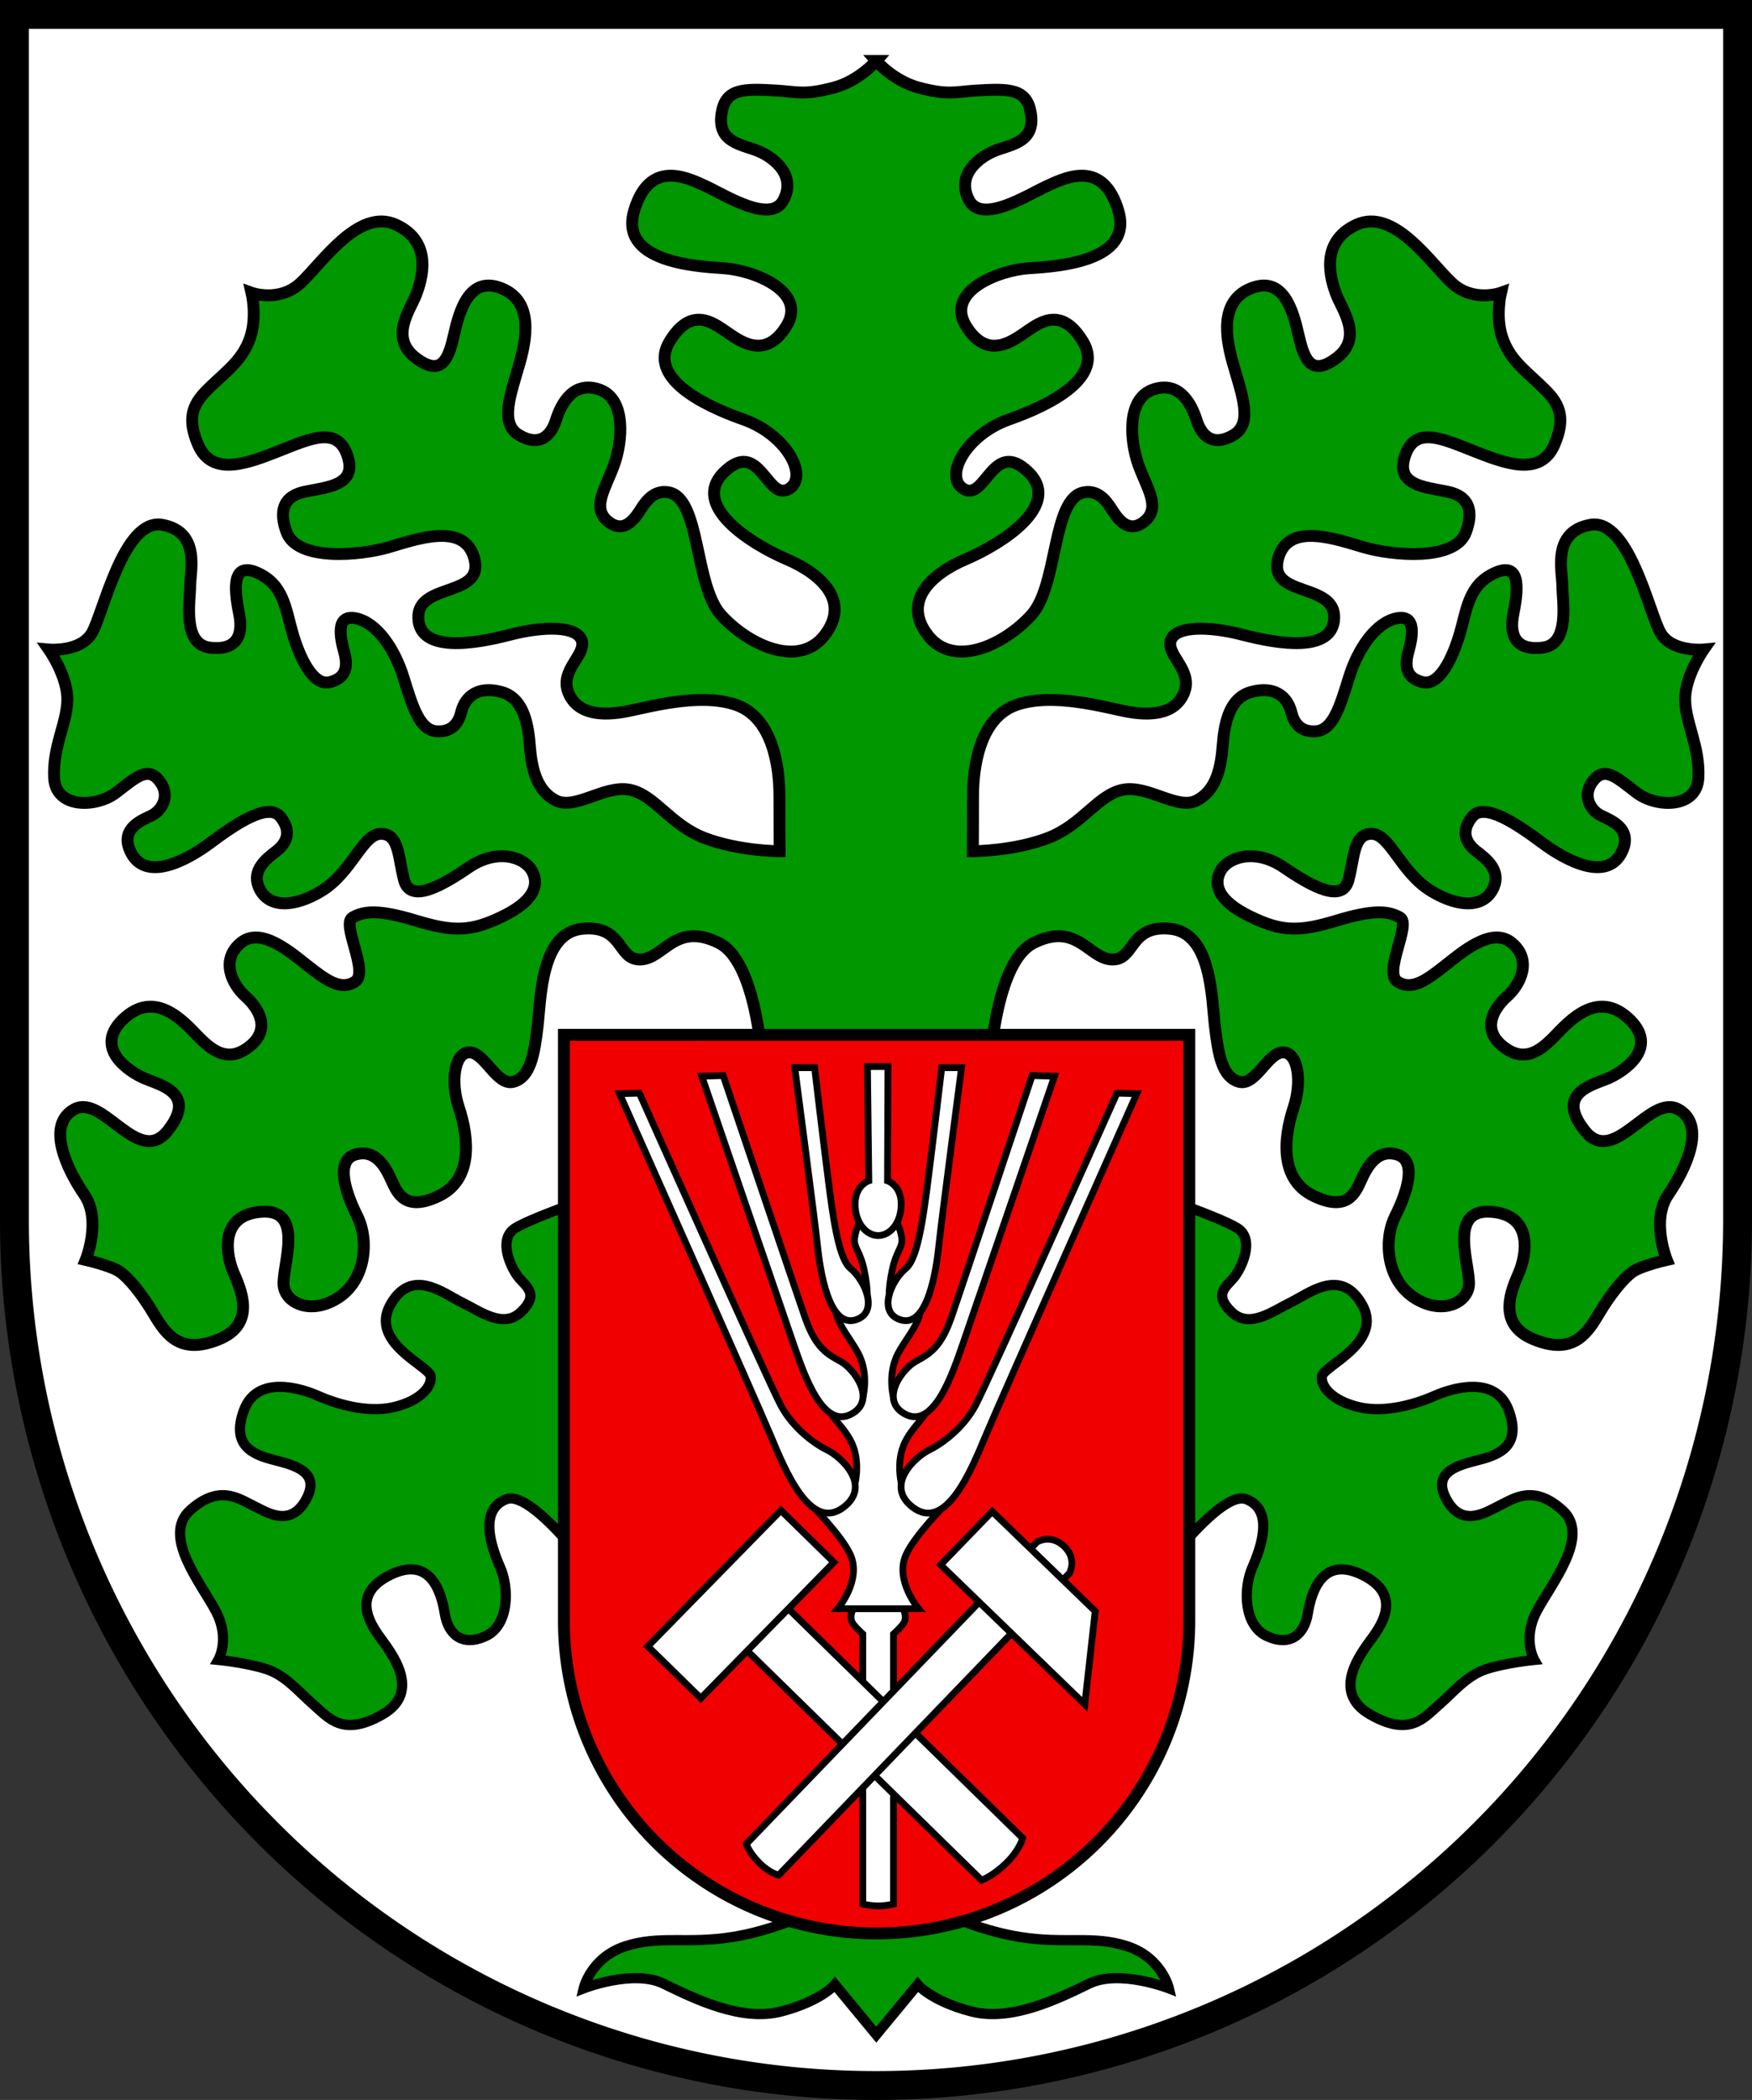 <?xml version="1.0" encoding="UTF-8" standalone="no"?>
<!-- Created with Inkscape (http://www.inkscape.org/) -->

<svg
   width="103.146mm"
   height="123.607mm"
   viewBox="0 0 103.146 123.607"
   version="1.1"
   id="svg5"
   inkscape:version="1.2.2 (732a01da63, 2022-12-09)"
   sodipodi:docname="DEU Wolsdorf COA.svg"
   xmlns:inkscape="http://www.inkscape.org/namespaces/inkscape"
   xmlns:sodipodi="http://sodipodi.sourceforge.net/DTD/sodipodi-0.dtd"
   xmlns="http://www.w3.org/2000/svg"
   xmlns:svg="http://www.w3.org/2000/svg">
  <rect x="0" y="0" width="103.146" height="123.607" fill="#333333" stroke="none"/>
  <sodipodi:namedview
     id="namedview7"
     pagecolor="#9e9e9e"
     bordercolor="#666666"
     borderopacity="1.0"
     inkscape:showpageshadow="2"
     inkscape:pageopacity="0"
     inkscape:pagecheckerboard="0"
     inkscape:deskcolor="#8c8c8c"
     inkscape:document-units="mm"
     showgrid="false"
     inkscape:zoom="1.1457796"
     inkscape:cx="194.6273"
     inkscape:cy="234.33826"
     inkscape:current-layer="layer1" />
  <defs
     id="defs2" />
  <g
     inkscape:label="Ebene 1"
     inkscape:groupmode="layer"
     id="layer1"
     transform="translate(-503.414,-116.9)">
    <g
       id="g2227"
       transform="translate(453.096,24.98)">
      <path
         id="path2087"
         style="fill:#ffffff;fill-opacity:1;stroke:#000000;stroke-width:1.7;stroke-dasharray:none"
         d="m 51.168,92.77 v 70.961 a 50.723,50.945 0 0 0 50.723,50.946 50.723,50.945 0 0 0 50.723,-50.946 V 92.77 Z" />
      <g
         id="g2031"
         transform="translate(-171.495,-1.72)">
        <path
           style="fill:#009700;fill-opacity:1;stroke:#000000;stroke-width:0.6;stroke-dasharray:none"
           d="m 289.449,187.08 c 0,0 4.129,-5.82 5.742,-5.191 1.612,0.629 0.905,2.753 0.354,4.011 -0.551,1.258 -0.511,3.421 0.865,4.051 1.376,0.629 2.202,-0.118 2.399,-1.337 0.197,-1.219 0.826,-3.421 3.186,-2.281 2.36,1.14 1.219,2.871 0.59,3.736 -0.629,0.865 -2.438,3.146 -0.118,4.483 2.32,1.337 3.146,0.236 4.051,-0.551 0.905,-0.787 1.652,-1.75 2.832,-2.124 1.18,-0.374 2.792,-0.531 2.792,-0.531 0,0 -0.706,-1.22 0.128,-2.832 0.834,-1.613 3.226,-4.449 1.529,-5.979 -1.696,-1.529 -2.836,-0.695 -3.643,-0.306 -0.806,0.389 -2.225,1.39 -3.17,-0.306 -0.945,-1.696 0.779,-2.058 1.947,-2.364 1.168,-0.306 2.475,-0.834 1.696,-2.92 -0.779,-2.086 -3.365,-1.279 -4.366,-0.834 -1.001,0.445 -2.836,1.029 -4.422,0.667 -1.585,-0.362 -2.308,-1.224 -2.197,-1.835 0.111,-0.612 3.615,-1.974 2.364,-4.199 -1.251,-2.225 -3.115,-0.667 -4.199,-0.139 -1.085,0.528 -2.447,1.585 -3.504,0.556 -1.057,-1.029 -0.306,-1.474 0.139,-2.002 0.445,-0.528 1.279,-2.252 0.222,-2.92 -1.057,-0.667 -5.506,-2.169 -5.506,-2.169 z"
           id="path2006"
           inkscape:transform-center-x="-28.37293"
           inkscape:transform-center-y="-47.918149" />
        <path
           id="path1704"
           style="fill:#009700;fill-opacity:1;stroke:#000000;stroke-width:0.7;stroke-dasharray:none"
           d="m 273.403,97.227 c 0,0 -1.016,1.176 -2.499,1.57 -1.753,0.466 -2.146,0.247 -3.362,0.174 -2.014,-0.121 -3.025,-0.117 -3.25,1.363 -0.266,1.748 1.279,1.808 2.225,2.225 0.946,0.417 2.169,1.446 1.419,2.864 -0.751,1.418 -3.393,-0.278 -4.588,-0.834 -1.196,-0.556 -3.309,-1.53 -4.199,1.446 -0.89,2.976 3.476,3.281 5.256,3.393 1.78,0.111 4.978,1.363 3.698,3.42 -1.279,2.058 -2.809,0.806 -3.587,0.278 -0.779,-0.528 -2.03,-1.446 -3.281,0.612 -1.251,2.058 1.724,3.671 4.338,4.588 2.614,0.918 3.893,3.448 2.642,4.116 -1.251,0.667 -1.696,-3.003 -3.754,-1.029 -2.058,1.974 1.585,4.255 3.671,5.145 2.086,0.89 3.754,2.503 2.225,4.477 -1.529,1.974 -4.505,0.556 -6.09,-1.196 -1.585,-1.752 -1.205,-6.843 -3.073,-7.216 -0.802,-0.16 -1.298,0.433 -1.612,0.924 -0.315,0.492 -0.963,1.593 -1.966,0.787 -1.003,-0.806 -0.138,-1.966 0.354,-3.343 0.492,-1.376 0.708,-3.835 -0.826,-4.405 -1.534,-0.57 -2.281,0.767 -2.596,1.77 -0.315,1.003 -1.015,1.583 -2.183,0.888 -1.168,-0.695 -0.473,-2.419 0.055,-4.282 0.528,-1.863 0.612,-3.754 -1.196,-4.394 -1.808,-0.64 -2.364,1.391 -2.67,2.725 -0.306,1.335 -0.667,2.614 -2.253,1.419 -1.585,-1.196 -0.334,-2.837 0,-3.699 0.334,-0.862 1.057,-3.115 -1.168,-4.143 -2.225,-1.029 -4.394,2.308 -5.645,3.448 -1.251,1.14 -2.864,0.556 -2.864,0.556 0,0 0.334,1.419 -0.083,2.642 -0.417,1.224 -1.223,1.835 -2.169,2.725 -0.945,0.89 -1.724,1.669 -0.89,3.587 0.834,1.919 2.975,1.057 4.811,0.334 1.835,-0.723 3.393,-1.446 3.977,0.306 0.584,1.752 -1.168,1.835 -2.503,2.114 -1.335,0.278 -1.52,1.203 -1.082,2.384 0.639,1.723 4.335,1.369 5.976,0.897 1.641,-0.473 4.533,-1.557 5.089,0.696 0.556,2.252 -3.365,1.363 -3.309,3.448 0.056,2.086 3.337,1.529 5.367,1.001 2.03,-0.528 3.977,-0.528 4.255,0.334 0.278,0.862 -1.335,1.752 -0.779,3.087 0.556,1.335 2.114,1.331 3.373,1.095 1.258,-0.236 4.326,-1.14 6.489,-0.393 2.163,0.747 2.556,3.657 2.556,5.349 0,1.691 0.012,3.265 0.012,3.265 0,0 -2.391,-1.3e-4 -4.421,-0.779 -2.03,-0.779 -2.92,-2.53 -4.394,-2.836 -1.474,-0.306 -3.198,1.195 -4.338,0.639 -1.14,-0.556 -1.39,-1.863 -1.502,-2.698 -0.111,-0.834 -0.055,-3.254 -1.724,-3.698 -1.669,-0.445 -2.225,0.584 -2.364,1.168 -0.139,0.584 -0.501,1.224 -1.474,1.141 -0.973,-0.083 -1.39,-1.418 -1.919,-3.142 -0.528,-1.724 -1.585,-3.254 -2.809,-3.504 -1.224,-0.25 -0.918,1.168 -0.695,1.975 0.222,0.806 0.167,1.529 -0.834,1.78 -1.001,0.25 -1.78,-1.446 -2.197,-2.864 -0.417,-1.418 -0.501,-2.892 -2.114,-3.587 -1.613,-0.695 -1.251,1.335 -1.029,2.475 0.222,1.14 -0.083,2.141 -1.724,1.947 -1.641,-0.195 -1.168,-2.753 -1.168,-3.615 0,-0.862 0.64,-3.198 -1.641,-3.615 -2.28,-0.417 -3.476,5.228 -4.143,6.369 -0.667,1.14 -2.531,0.973 -2.531,0.973 0,0 1.112,1.585 1.085,2.976 -0.028,1.39 -0.862,2.725 -0.779,4.56 0.083,1.835 2.475,1.78 3.643,0.89 1.168,-0.89 1.863,-1.585 2.558,-0.695 0.695,0.89 0.111,1.752 -0.445,2.03 -0.556,0.278 -1.881,0.744 -1.279,2.086 0.851,1.896 3.309,0.584 4.727,-0.472 1.418,-1.057 3.392,-2.42 4.116,-1.53 0.723,0.89 0.334,1.585 -0.25,2.03 -0.584,0.445 -1.428,1.11 -1.029,2.086 0.518,1.268 2.052,1.253 3.698,0.251 1.803,-1.098 2.419,-3.365 3.504,-3.365 1.085,0 1.001,1.363 1.363,2.725 0.362,1.363 2.142,0.389 3.81,-0.751 1.669,-1.14 3.281,-0.612 3.726,0.222 0.445,0.834 0.083,1.78 -1.752,2.67 -1.835,0.89 -2.864,0.918 -5.061,0.251 -2.197,-0.667 -3.059,-0.584 -3.754,-0.195 -0.695,0.389 1.001,3.226 0.139,3.782 -0.862,0.556 -1.752,-0.139 -2.753,-0.918 -1.001,-0.779 -2.781,-2.364 -3.977,-1.363 -1.196,1.001 -0.528,2.419 0.278,3.142 0.806,0.723 1.502,1.919 0.278,2.92 -1.224,1.001 -2.141,0.334 -2.892,-0.389 -0.751,-0.723 -2.503,-3.031 -4.477,-1.28 -1.974,1.752 0.25,3.198 1.168,3.587 0.918,0.389 3.087,0.862 1.363,3.059 -1.724,2.197 -3.81,-2.169 -5.506,-1.252 -1.696,0.918 -0.445,3.532 0.584,5.033 1.029,1.502 0.083,3.837 0.083,3.837 0,0 1.474,0.334 2.002,0.696 0.528,0.362 1.307,1.307 2.03,2.531 0.723,1.224 1.585,2.364 3.81,1.446 2.225,-0.918 1.28,-2.948 0.862,-3.921 -0.417,-0.973 -0.918,-3.42 1.668,-3.587 2.586,-0.167 1.14,3.309 1.28,4.366 0.139,1.057 1.668,1.724 3.254,0.668 1.585,-1.057 1.786,-3.364 1.078,-4.78 -0.708,-1.416 -1.298,-3.264 -0.118,-3.618 1.18,-0.354 1.769,0.708 2.123,1.494 0.354,0.787 0.826,1.888 2.793,0.944 1.966,-0.944 1.823,-3.291 1.178,-5.235 -0.483,-1.456 -0.273,-3.22 0.631,-3.22 0.905,0 1.612,2.005 2.595,1.73 0.983,-0.275 1.219,-1.573 1.416,-3.264 0.197,-1.691 0.197,-5.506 2.635,-5.742 2.438,-0.236 2.045,1.848 3.421,1.809 1.376,-0.039 2.045,-2.241 4.601,-0.983 2.556,1.258 2.674,8.652 2.674,8.652 l 6.607,0.643 6.607,-0.643 c 0,0 0.118,-7.393 2.674,-8.652 2.556,-1.258 3.225,0.944 4.601,0.983 1.376,0.039 0.983,-2.045 3.421,-1.809 2.438,0.236 2.438,4.051 2.635,5.742 0.197,1.691 0.432,2.989 1.415,3.264 0.983,0.275 1.691,-1.73 2.596,-1.73 0.905,0 1.114,1.764 0.631,3.22 -0.646,1.944 -0.788,4.291 1.178,5.235 1.966,0.944 2.438,-0.158 2.792,-0.944 0.354,-0.787 0.944,-1.848 2.124,-1.494 1.18,0.354 0.59,2.203 -0.118,3.618 -0.708,1.416 -0.507,3.723 1.078,4.78 1.585,1.057 3.115,0.389 3.254,-0.668 0.139,-1.057 -1.307,-4.532 1.279,-4.366 2.586,0.167 2.086,2.614 1.669,3.587 -0.417,0.973 -1.363,3.004 0.862,3.921 2.225,0.918 3.087,-0.222 3.81,-1.446 0.723,-1.224 1.502,-2.169 2.03,-2.531 0.528,-0.362 2.002,-0.696 2.002,-0.696 0,0 -0.945,-2.336 0.084,-3.837 1.029,-1.502 2.28,-4.116 0.584,-5.033 -1.696,-0.918 -3.782,3.448 -5.506,1.252 -1.724,-2.197 0.445,-2.67 1.363,-3.059 0.918,-0.389 3.142,-1.835 1.168,-3.587 -1.974,-1.752 -3.726,0.556 -4.477,1.28 -0.751,0.723 -1.669,1.39 -2.892,0.389 -1.224,-1.001 -0.528,-2.197 0.278,-2.92 0.806,-0.723 1.474,-2.141 0.279,-3.142 -1.196,-1.001 -2.976,0.584 -3.977,1.363 -1.001,0.779 -1.891,1.474 -2.753,0.918 -0.862,-0.556 0.834,-3.393 0.139,-3.782 -0.695,-0.389 -1.557,-0.473 -3.754,0.195 -2.197,0.667 -3.226,0.639 -5.061,-0.251 -1.835,-0.89 -2.197,-1.835 -1.752,-2.67 0.445,-0.834 2.058,-1.362 3.726,-0.222 1.669,1.14 3.448,2.113 3.81,0.751 0.362,-1.363 0.278,-2.725 1.363,-2.725 1.085,0 1.701,2.267 3.504,3.365 1.646,1.003 3.18,1.017 3.698,-0.251 0.399,-0.976 -0.445,-1.641 -1.029,-2.086 -0.584,-0.445 -0.974,-1.14 -0.251,-2.03 0.723,-0.89 2.698,0.473 4.116,1.53 1.418,1.057 3.876,2.368 4.727,0.472 0.602,-1.342 -0.723,-1.808 -1.28,-2.086 -0.556,-0.278 -1.14,-1.14 -0.445,-2.03 0.695,-0.89 1.391,-0.195 2.558,0.695 1.168,0.89 3.56,0.946 3.643,-0.89 0.083,-1.835 -0.751,-3.17 -0.779,-4.56 -0.028,-1.39 1.085,-2.976 1.085,-2.976 0,0 -1.863,0.167 -2.531,-0.973 -0.667,-1.14 -1.863,-6.786 -4.143,-6.369 -2.28,0.417 -1.641,2.753 -1.641,3.615 0,0.862 0.473,3.421 -1.168,3.615 -1.641,0.195 -1.947,-0.806 -1.724,-1.947 0.222,-1.14 0.584,-3.17 -1.029,-2.475 -1.613,0.695 -1.696,2.169 -2.114,3.587 -0.417,1.418 -1.196,3.115 -2.197,2.864 -1.001,-0.25 -1.057,-0.973 -0.834,-1.78 0.222,-0.806 0.528,-2.225 -0.696,-1.975 -1.224,0.25 -2.28,1.78 -2.809,3.504 -0.528,1.724 -0.945,3.059 -1.919,3.142 -0.973,0.083 -1.335,-0.557 -1.474,-1.141 -0.139,-0.584 -0.695,-1.613 -2.364,-1.168 -1.669,0.445 -1.613,2.864 -1.724,3.698 -0.111,0.834 -0.362,2.141 -1.502,2.698 -1.14,0.556 -2.864,-0.945 -4.338,-0.639 -1.474,0.306 -2.364,2.057 -4.394,2.836 -2.03,0.779 -4.421,0.779 -4.421,0.779 0,0 0.012,-1.574 0.012,-3.265 0,-1.691 0.393,-4.601 2.556,-5.349 2.163,-0.747 5.231,0.157 6.489,0.393 1.258,0.236 2.817,0.24 3.373,-1.095 0.556,-1.335 -1.057,-2.225 -0.779,-3.087 0.278,-0.862 2.224,-0.862 4.255,-0.334 2.03,0.528 5.311,1.085 5.367,-1.001 0.056,-2.086 -3.866,-1.196 -3.309,-3.448 0.556,-2.252 3.448,-1.168 5.089,-0.696 1.641,0.473 5.337,0.827 5.976,-0.897 0.438,-1.182 0.253,-2.106 -1.082,-2.384 -1.335,-0.278 -3.087,-0.362 -2.503,-2.114 0.584,-1.752 2.141,-1.029 3.977,-0.306 1.835,0.723 3.977,1.585 4.811,-0.334 0.834,-1.919 0.056,-2.697 -0.89,-3.587 -0.945,-0.89 -1.752,-1.501 -2.169,-2.725 -0.417,-1.224 -0.083,-2.642 -0.083,-2.642 0,0 -1.613,0.584 -2.864,-0.556 -1.251,-1.14 -3.42,-4.477 -5.645,-3.448 -2.225,1.029 -1.502,3.281 -1.168,4.143 0.334,0.862 1.585,2.503 0,3.699 -1.585,1.196 -1.947,-0.084 -2.253,-1.419 -0.306,-1.335 -0.862,-3.365 -2.67,-2.725 -1.808,0.64 -1.724,2.531 -1.196,4.394 0.528,1.863 1.224,3.587 0.056,4.282 -1.168,0.695 -1.868,0.115 -2.183,-0.888 -0.315,-1.003 -1.062,-2.34 -2.596,-1.77 -1.534,0.57 -1.317,3.028 -0.826,4.405 0.492,1.376 1.357,2.537 0.354,3.343 -1.003,0.806 -1.652,-0.295 -1.967,-0.787 -0.315,-0.492 -0.81,-1.085 -1.612,-0.924 -1.868,0.374 -1.488,5.464 -3.073,7.216 -1.585,1.752 -4.561,3.17 -6.09,1.196 -1.529,-1.974 0.139,-3.587 2.225,-4.477 2.086,-0.89 5.728,-3.17 3.671,-5.145 -2.058,-1.974 -2.503,1.696 -3.754,1.029 -1.251,-0.667 0.028,-3.198 2.642,-4.116 2.614,-0.918 5.589,-2.531 4.338,-4.588 -1.251,-2.058 -2.502,-1.14 -3.281,-0.612 -0.779,0.528 -2.308,1.78 -3.587,-0.278 -1.279,-2.058 1.919,-3.309 3.698,-3.42 1.78,-0.111 6.145,-0.417 5.255,-3.393 -0.89,-2.976 -3.003,-2.002 -4.199,-1.446 -1.196,0.556 -3.838,2.252 -4.588,0.834 -0.751,-1.418 0.472,-2.447 1.418,-2.864 0.945,-0.417 2.491,-0.476 2.225,-2.225 -0.225,-1.48 -1.236,-1.484 -3.25,-1.363 -1.216,0.073 -1.609,0.292 -3.361,-0.174 -1.482,-0.394 -2.499,-1.57 -2.499,-1.57 z" />
        <path
           style="fill:#009700;fill-opacity:1;stroke:#000000;stroke-width:0.6;stroke-dasharray:none"
           d="m 257.358,187.08 c 0,0 -4.129,-5.82 -5.742,-5.191 -1.612,0.629 -0.905,2.753 -0.354,4.011 0.551,1.258 0.511,3.421 -0.865,4.051 -1.376,0.629 -2.202,-0.118 -2.399,-1.337 -0.197,-1.219 -0.826,-3.421 -3.186,-2.281 -2.36,1.14 -1.219,2.871 -0.59,3.736 0.629,0.865 2.438,3.146 0.118,4.483 -2.32,1.337 -3.146,0.236 -4.051,-0.551 -0.905,-0.787 -1.652,-1.75 -2.832,-2.124 -1.18,-0.374 -2.792,-0.531 -2.792,-0.531 0,0 0.706,-1.22 -0.128,-2.832 -0.834,-1.613 -3.226,-4.449 -1.529,-5.979 1.696,-1.529 2.836,-0.695 3.643,-0.306 0.806,0.389 2.225,1.39 3.17,-0.306 0.945,-1.696 -0.779,-2.058 -1.947,-2.364 -1.168,-0.306 -2.475,-0.834 -1.696,-2.92 0.779,-2.086 3.365,-1.279 4.366,-0.834 1.001,0.445 2.836,1.029 4.422,0.667 1.585,-0.362 2.308,-1.224 2.197,-1.835 -0.111,-0.612 -3.615,-1.974 -2.364,-4.199 1.251,-2.225 3.115,-0.667 4.199,-0.139 1.085,0.528 2.447,1.585 3.504,0.556 1.057,-1.029 0.306,-1.474 -0.139,-2.002 -0.445,-0.528 -1.279,-2.252 -0.222,-2.92 1.057,-0.667 5.506,-2.169 5.506,-2.169 z"
           id="path1925" />
        <path
           id="path1955"
           style="fill:#009700;fill-opacity:1;stroke:#000000;stroke-width:0.6;stroke-dasharray:none"
           d="m 273.403,204.95 -2.353,0.445 c 0,0 -2.692,1.7 -6.062,2.252 -2.713,0.445 -4.338,-0.111 -6.368,0.557 -2.03,0.667 -2.447,2.475 -2.447,2.475 0,0 2.92,-1.14 4.699,-0.278 1.78,0.862 4.561,2.253 6.925,1.641 2.364,-0.612 3.17,-1.585 3.17,-1.585 l 2.436,2.948 2.437,-2.948 c 0,0 0.807,0.973 3.17,1.585 2.364,0.612 5.144,-0.779 6.924,-1.641 1.78,-0.862 4.699,0.278 4.699,0.278 0,0 -0.417,-1.807 -2.447,-2.475 -2.03,-0.667 -3.656,-0.112 -6.368,-0.557 -3.37,-0.552 -6.063,-2.252 -6.063,-2.252 z" />
        <g
           id="g1646"
           transform="translate(-0.827,14.285)">
          <path
             id="path1515"
             style="fill:#f00000;fill-opacity:1;stroke:#000000;stroke-width:0.7;stroke-dasharray:none"
             d="m 255.839,140.267 v 34.484 a 18.409,18.409 0 0 0 18.409,18.409 18.409,18.409 0 0 0 18.41,-18.409 18.409,18.409 0 0 0 0,-5.2e-4 v -34.484 z" />
          <g
             id="g1459"
             transform="translate(-0.007,0.182)">
            <path
               id="rect1332"
               style="fill:#ffffff;stroke:#000000;stroke-width:0.4"
               d="m 274.033,173.06 -0.915,0.453 c 0,0 -0.58,0.659 -0.285,1.18 0.097,0.171 0.375,0.445 0.609,0.661 v 15.895 c 0,0 0.448,0.111 0.905,0.111 0.457,0 0.904,-0.111 0.904,-0.111 v -15.895 c 0.235,-0.216 0.513,-0.491 0.61,-0.661 0.295,-0.521 -0.285,-1.18 -0.285,-1.18 l -0.915,-0.453 z"
               sodipodi:nodetypes="ccsccsccsccc" />
            <path
               style="fill:#ffffff;stroke:#000000;stroke-width:0.4;stroke-dasharray:none"
               d="m 280.436,189.846 c 0,0 0.657,-0.233 1.452,-1.007 0.794,-0.774 0.97,-1.468 0.97,-1.468 l -15.376,-15.049 -2.438,2.567 1.443,1.304 z"
               id="path1429"
               sodipodi:nodetypes="czccccc" />
            <g
               id="g1278">
              <path
                 id="path1029"
                 style="fill:#ffffff;stroke:#000000;stroke-width:0.4;stroke-dasharray:none"
                 d="m 274.348,150.329 -1.082,0.728 c 0,0 -0.313,0.668 -0.313,1.128 0,0.459 0.348,0.693 0.569,1.743 0.269,1.277 0.161,1.804 0.161,1.804 l -1.86,0.042 c -0.095,1.175 0.784,1.999 1.346,3.05 0.699,1.309 0.239,2.766 0.239,2.766 l -2.146,0.266 c 0.473,0.939 1.025,1.275 1.475,2.14 0.674,1.297 0.168,2.819 0.168,2.819 l -2.527,0.912 c 0,0 1.836,1.838 2.339,2.973 0.666,1.503 -0.747,3.166 -0.747,3.166 h 2.379 2.379 c 0,0 -1.413,-1.663 -0.747,-3.166 0.503,-1.135 2.339,-2.973 2.339,-2.973 l -2.527,-0.912 c 0,0 -0.505,-1.523 0.168,-2.819 0.45,-0.866 1.001,-1.202 1.474,-2.14 l -2.146,-0.266 c 0,0 -0.46,-1.457 0.239,-2.766 0.561,-1.051 1.441,-1.875 1.346,-3.05 l -1.86,-0.042 c 0,0 -0.108,-0.527 0.161,-1.804 0.221,-1.05 0.569,-1.284 0.569,-1.743 0,-0.459 -0.314,-1.128 -0.314,-1.128 z"
                 sodipodi:nodetypes="ccssccsccsccscccsccsccsccsscc" />
              <g
                 id="g1136">
                <path
                   style="fill:#ffffff;stroke:#000000;stroke-width:0.4;stroke-dasharray:none"
                   d="m 259.121,143.548 c 0,0 8.065,18.131 8.899,20.133 0.834,2.002 2.344,5.723 4.31,4.199 1.655,-1.283 -0.17,-2.969 -1.001,-3.365 -0.561,-0.267 -1.947,-1.168 -2.725,-2.642 -0.779,-1.474 -8.315,-18.354 -8.315,-18.354 z"
                   id="path1031"
                   sodipodi:nodetypes="csssscc" />
                <path
                   style="fill:#ffffff;stroke:#000000;stroke-width:0.4;stroke-dasharray:none"
                   d="m 263.965,142.522 c 0,0 4.759,13.922 5.388,15.731 0.629,1.809 1.734,5.125 3.461,4.129 1.442,-0.831 0.118,-2.635 -0.669,-3.068 -0.787,-0.433 -1.473,-0.782 -2.103,-2.591 -0.629,-1.809 -4.817,-14.241 -4.817,-14.241 z"
                   id="path1129"
                   sodipodi:nodetypes="csssscc" />
                <path
                   style="fill:#ffffff;stroke:#000000;stroke-width:0.4;stroke-dasharray:none"
                   d="m 269.438,142.019 c 0,0 1.196,9.093 1.335,10.456 0.139,1.363 0.637,4.852 2.225,4.394 1.424,-0.411 0.586,-2.322 -0.277,-3.031 -0.548,-0.45 -0.891,-1.974 -1.225,-4.533 -0.334,-2.558 -0.89,-7.286 -0.89,-7.286 z"
                   id="path1131"
                   sodipodi:nodetypes="csssscc" />
              </g>
              <g
                 id="g1144"
                 inkscape:transform-center-x="-7.9050535"
                 inkscape:transform-center-y="-27.448556"
                 transform="matrix(-1,0,0,1,548.695,0)">
                <path
                   style="fill:#ffffff;stroke:#000000;stroke-width:0.4;stroke-dasharray:none"
                   d="m 259.121,143.548 c 0,0 8.065,18.131 8.899,20.133 0.834,2.002 2.344,5.723 4.31,4.199 1.655,-1.283 -0.17,-2.969 -1.001,-3.365 -0.561,-0.267 -1.947,-1.168 -2.725,-2.642 -0.779,-1.474 -8.315,-18.354 -8.315,-18.354 z"
                   id="path1138"
                   sodipodi:nodetypes="csssscc" />
                <path
                   style="fill:#ffffff;stroke:#000000;stroke-width:0.4;stroke-dasharray:none"
                   d="m 263.965,142.522 c 0,0 4.759,13.922 5.388,15.731 0.629,1.809 1.734,5.125 3.461,4.129 1.442,-0.831 0.118,-2.635 -0.669,-3.068 -0.787,-0.433 -1.473,-0.782 -2.103,-2.591 -0.629,-1.809 -4.761,-14.241 -4.761,-14.241 z"
                   id="path1140"
                   sodipodi:nodetypes="csssscc" />
                <path
                   style="fill:#ffffff;stroke:#000000;stroke-width:0.4;stroke-dasharray:none"
                   d="m 269.438,142.019 c 0,0 1.196,9.093 1.335,10.456 0.139,1.363 0.637,4.852 2.225,4.394 1.424,-0.411 0.586,-2.322 -0.277,-3.031 -0.548,-0.45 -0.891,-1.974 -1.225,-4.533 -0.334,-2.558 -0.89,-7.286 -0.89,-7.286 z"
                   id="path1142"
                   sodipodi:nodetypes="csssscc" />
              </g>
              <path
                 style="fill:#ffffff;stroke:#000000;stroke-width:0.4;stroke-dasharray:none"
                 d="m 274.924,141.952 -0.026,6.725 c 0,0 0.806,0.256 0.806,1.376 0,1.121 -0.666,1.848 -1.357,1.848 -0.691,0 -1.357,-0.728 -1.357,-1.848 0,-1.121 0.806,-1.376 0.806,-1.376 l -0.081,-6.725 z"
                 id="path1202"
                 sodipodi:nodetypes="ccscsccc" />
            </g>
            <path
               style="fill:#ffffff;stroke:#000000;stroke-width:0.4;stroke-dasharray:none"
               d="m 260.787,176.081 7.833,-8.003 3.12,3.054 -7.833,8.003 z"
               id="path1423" />
            <path
               style="fill:#ffffff;stroke:#000000;stroke-width:0.4;stroke-dasharray:none"
               d="m 266.584,187.711 17.122,-17.778 c 0,0 0.799,-0.491 1.589,0.26 0.79,0.751 0.316,1.575 0.316,1.575 l -17.122,17.778 c 0,0 -0.516,-0.099 -1.138,-0.72 -0.622,-0.62 -0.767,-1.115 -0.767,-1.115 z"
               id="path1441"
               sodipodi:nodetypes="cczcczc" />
            <path
               style="fill:#ffffff;stroke:#000000;stroke-width:0.4;stroke-dasharray:none"
               d="m 287.126,174.013 -6.065,-5.869 -3.036,3.138 8.486,8.212 z"
               id="path1433"
               sodipodi:nodetypes="ccccc" />
          </g>
        </g>
      </g>
    </g>
  </g>
</svg>
